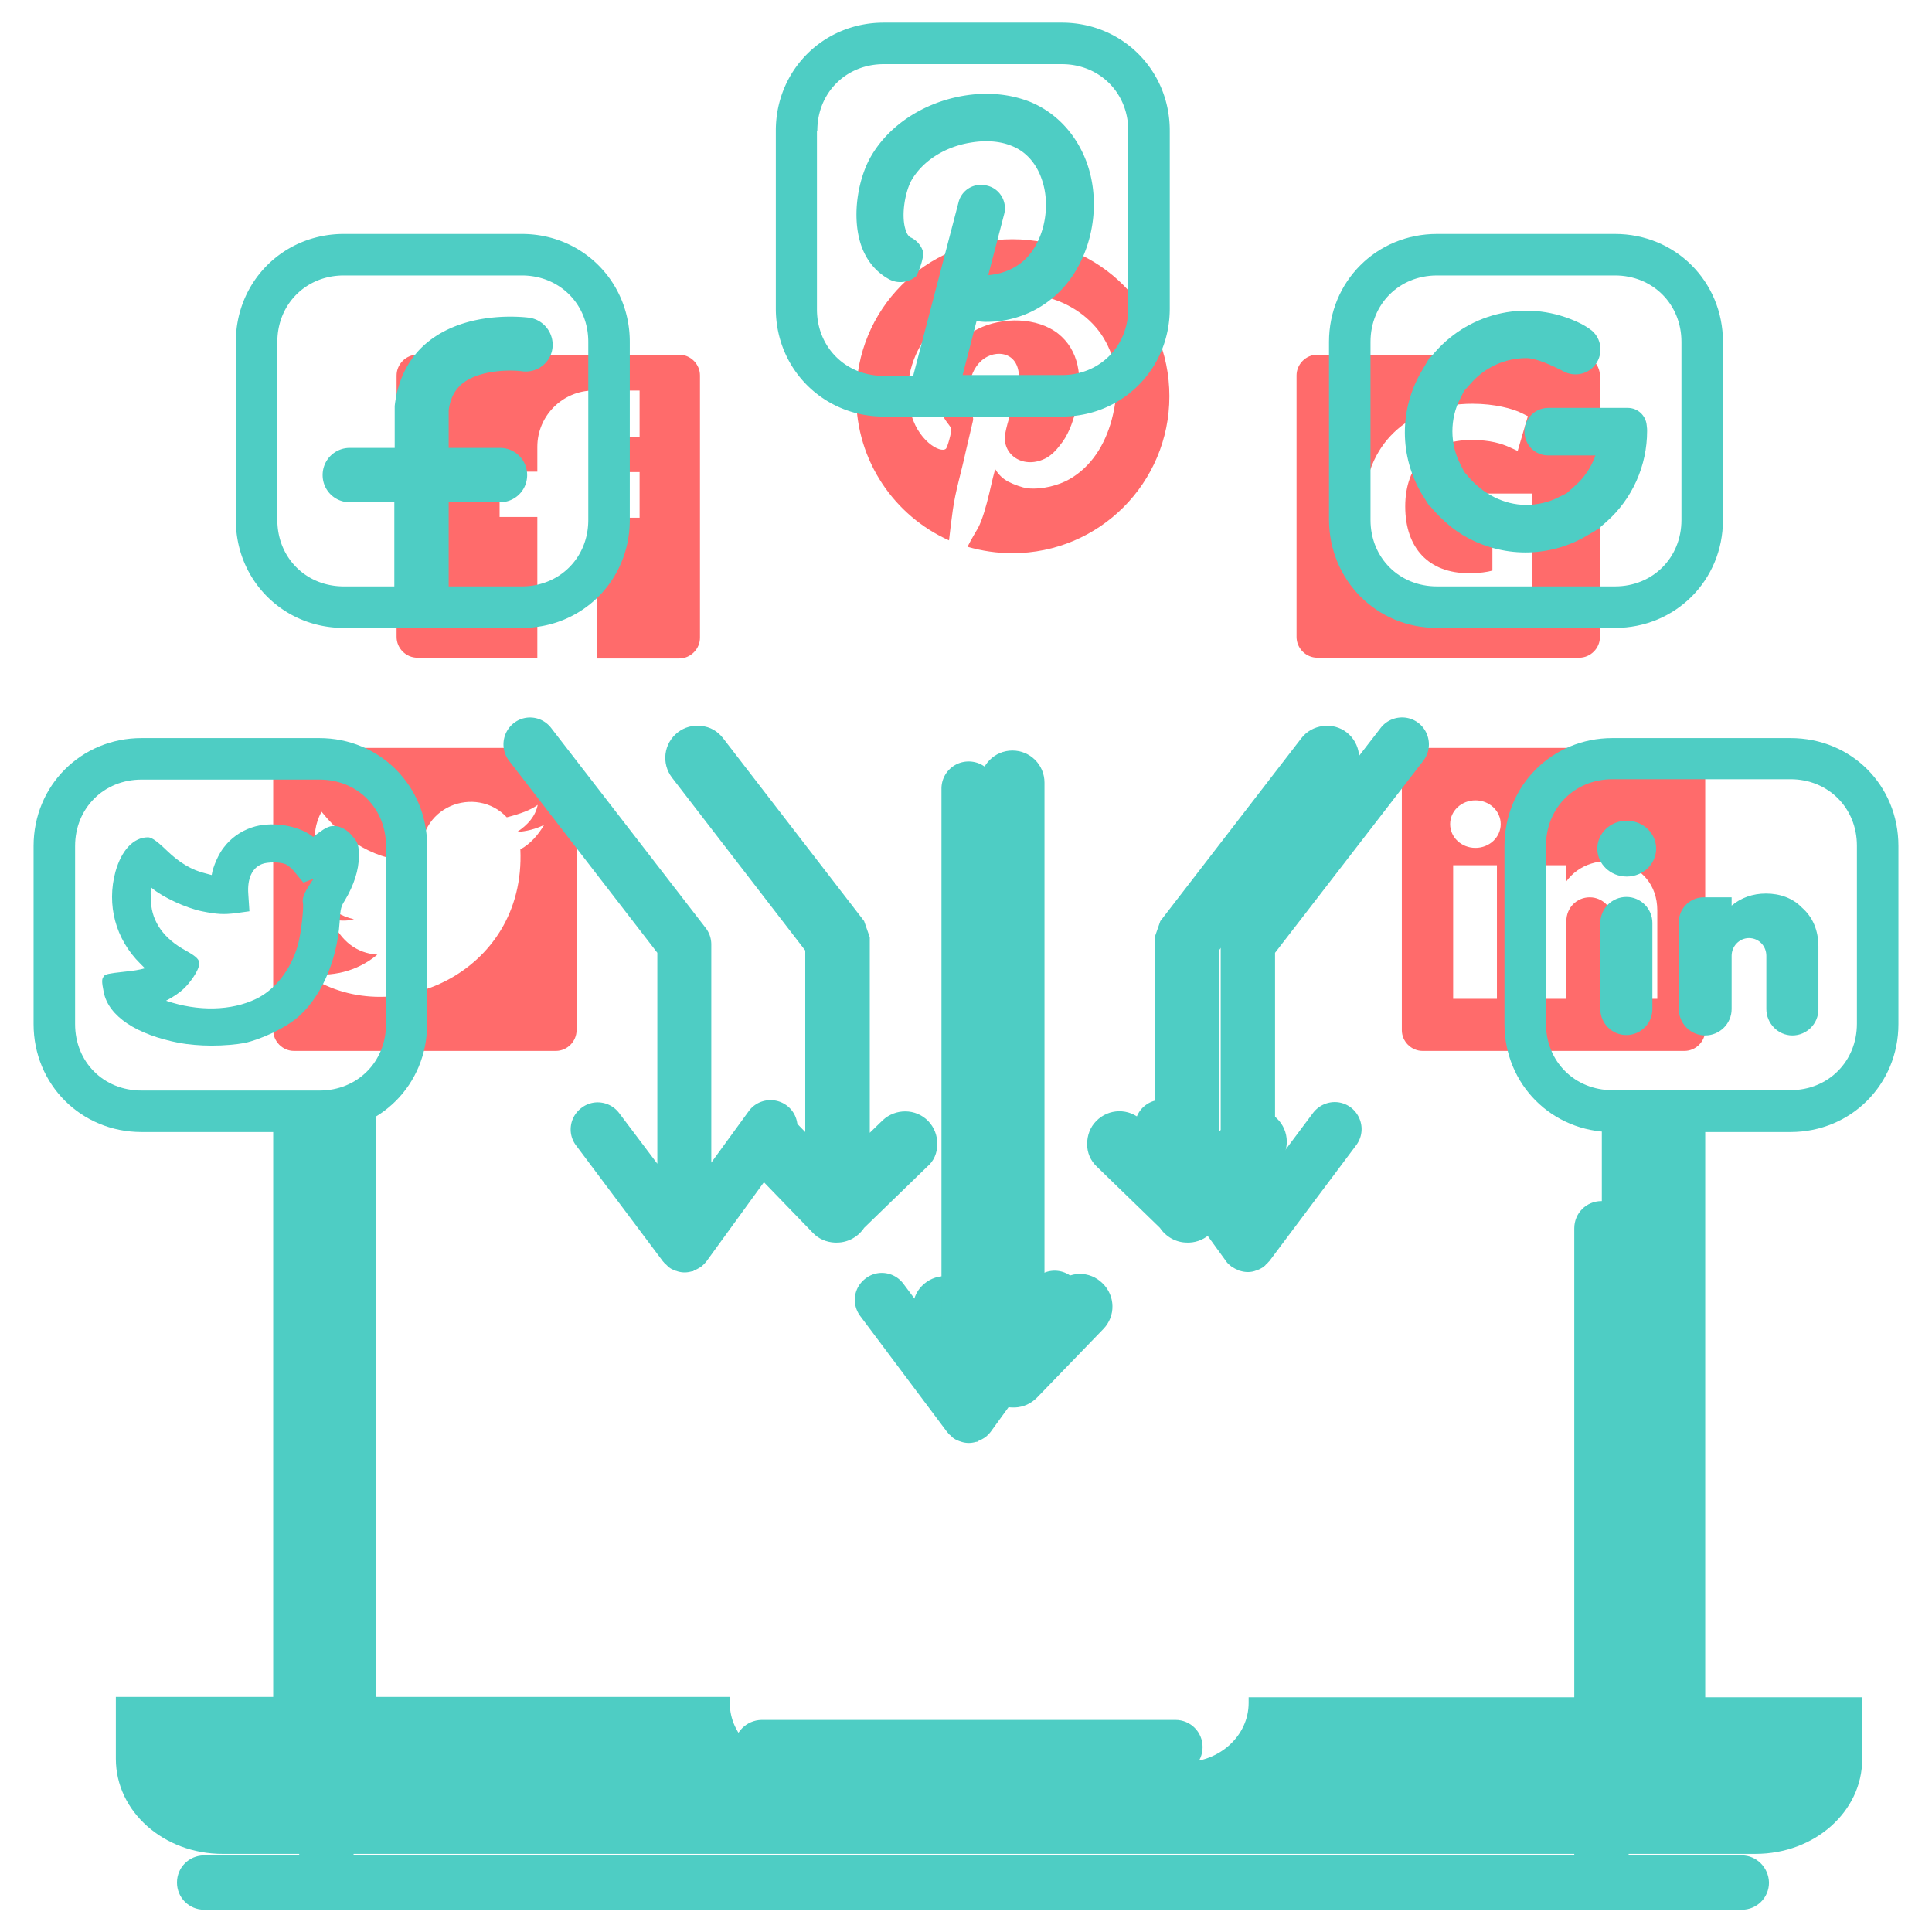 <svg xmlns="http://www.w3.org/2000/svg" viewBox="0 0 512 512"><path fill="#ff6b6b" fill-rule="evenodd" d="M268.3 63.4c23 0 41.6 18.6 41.6 41.6s-18.6 41.6-41.6 41.6c-4.1 0-8.1-.6-11.9-1.7 1-2 2.4-4.3 2.8-5 2.4-4.6 3.9-14.4 4.6-15.5.8 1.4 2.1 2.6 3.5 3.3 1.4.7 3.5 1.5 5 1.7 3.9.4 8.3-.8 11.1-2.4 5.8-3.3 9.4-9.1 11.2-15.7 2.2-8.3 1.7-15.6-2.3-22-3-4.8-8.6-9.2-16.1-10.8-7.7-1.6-16.6-.1-22.4 3.4-5.3 3.1-9.9 7.8-12.1 14.8-1.2 3.8-1.4 7.9-.5 12 1.7 8 8.1 11.6 9.5 10.2.4-.4 1.5-4.4 1.4-5.2-.2-1.3-3.6-3-3.4-10 .3-8.1 5.2-13.9 10.4-16.5 6.6-3.3 15.8-3.1 21.3 1.2 5.4 4.3 6.8 11.4 4.7 20.3-.9 3.7-2.2 6.9-4.2 9.3-1 1.3-2 2.4-3.5 3.3-6 3.3-12-.7-11-6.4.6-3.4 2.1-7.1 3-10.5 2.7-10.2-3.8-11.9-7.7-9.9-4.8 2.4-5.9 9.4-4.4 14.6.3 1.1.8 1.5.5 2.6l-1.9 8.1c-1.2 5.6-2.7 10.3-3.4 15.4-.4 2.8-.7 5.4-1 8-14.5-6.5-24.6-21.1-24.6-38-.2-23.2 18.4-41.8 41.4-41.8zm178.1 134.8H377c-3 0-5.5 2.5-5.5 5.5V273c0 3 2.5 5.5 5.5 5.5h69.4c3 0 5.5-2.5 5.5-5.5v-69.4c0-2.9-2.5-5.4-5.5-5.4zm-49.7 66.5h-11.6v-35.4h11.6v35.4zm-5.7-40c-3.7 0-6.7-2.8-6.7-6.3s3-6.3 6.7-6.3 6.7 2.8 6.7 6.3-3 6.3-6.7 6.3zm48.2 40h-11.7V244.1c0-3.5-2.8-6.3-6.2-6.3-3.5 0-6.2 2.8-6.2 6.3v20.6h-11.7v-35.4H415v4.4c6.8-9.6 24.2-6.3 24.2 7.6v23.4zm-291.9-66.5H77.9c-3 0-5.5 2.5-5.5 5.5V273c0 3 2.5 5.5 5.5 5.5h69.4c3 0 5.5-2.5 5.5-5.5v-69.4c0-2.9-2.5-5.4-5.5-5.4zm-9.4 26.9c1.5 33.2-34.8 48.5-56.9 33 7 .8 13.4-.5 19-5.1-5.4-.4-9.5-3.4-12.3-9.4 2.1.4 4.1.6 6.1 0-6.8-1.5-10.1-6.6-10.4-13 2 1 3.6 1.5 5.7 1.5-5.6-4.2-7.3-10.6-3.9-17 7.7 9.6 16.7 13.4 26.5 13.3-1.7-15 14.6-20.4 22.6-11.8 3.5-.9 6.3-1.9 8.2-3.3-.6 3-2.6 5.3-5.5 7.2 2.6-.2 5-.8 7.2-1.9-1.6 2.7-3.6 5-6.3 6.5zM180 94h-69.4c-3 0-5.5 2.5-5.5 5.5v69.3c0 3 2.5 5.5 5.5 5.5h31.8V137h-10v-12h10v-6.6c0-8.2 6.7-14.9 14.9-14.9h12.2v12.3h-6.3c-2.7 0-5 2.2-5 5v4.3h11.3v12.1h-11.3v37.3H180c3 0 5.5-2.5 5.5-5.5V99.5c0-3-2.5-5.5-5.5-5.5zm238.5 0h-69.4c-3 0-5.5 2.5-5.5 5.5v69.3c0 3 2.5 5.5 5.5 5.5h69.4c3 0 5.5-2.5 5.5-5.5V99.5c-.1-3-2.5-5.5-5.5-5.5zM406 158l-1.4.5c-3.6 1.3-9.2 2.8-15.8 2.8-8.3 0-14.8-2.3-19.8-7.1-4.8-4.6-7.5-11.8-7.5-19.8.1-16.4 11.6-27.4 28.7-27.4 5.9 0 10.7 1.3 13.1 2.5l1.6.8-2.7 9.2-2.2-1c-2-.9-5-1.9-10-1.9-11 0-17.6 6.6-17.6 17.6 0 11.1 6.3 17.7 16.8 17.7 2.9 0 5-.3 6.3-.7v-11.1h-10v-9.3H406V158z" clip-rule="evenodd"/><g fill="#4ECDC4"><path d="m280.1 340.2-3.3 3.4V207.4c0-4.7-3.8-8.5-8.5-8.5s-8.5 3.8-8.5 8.5v136.5l-3.4-3.3c-3.4-3.3-8.8-3.2-12.1.2-1.6 1.6-2.4 3.8-2.4 6.1s.9 4.4 2.6 6l16.7 16.2c1.6 2.4 4.3 3.9 7.2 3.9h.6c2.2-.1 4.2-1 5.8-2.6l17.6-18.2c3.3-3.4 3.2-8.8-.2-12.1-3.4-3.4-8.8-3.3-12.1.1z" fill="#4ecdc4"/><path d="M248.4 303.2c0-2.3-.8-4.4-2.4-6.1-3.3-3.4-8.7-3.4-12.1-.2l-3.4 3.3v-51.8l-1.5-4.3-37.4-48.5c-1.4-1.8-3.4-3-5.7-3.2-2.3-.3-4.5.3-6.3 1.7-3.7 2.9-4.4 8.2-1.5 12l35.3 45.8V300l-3.3-3.4c-3.3-3.4-8.7-3.4-12.1-.2-3.4 3.3-3.4 8.7-.2 12.1l17.6 18.2c1.5 1.6 3.6 2.5 5.8 2.6h.6c2.9 0 5.6-1.5 7.2-3.9l16.7-16.2c1.8-1.5 2.7-3.7 2.7-6zm110-97.1c2.9-3.7 2.2-9.1-1.5-12-1.8-1.4-4.1-2-6.3-1.7-2.3.3-4.3 1.4-5.7 3.2l-37.4 48.5-1.5 4.3v51.8l-3.4-3.3c-3.4-3.3-8.8-3.2-12.1.2-1.6 1.6-2.4 3.8-2.4 6.1s.9 4.4 2.6 6l16.7 16.2c1.6 2.4 4.3 3.9 7.2 3.9h.6c2.2-.1 4.2-1 5.8-2.6l17.6-18.2c3.3-3.4 3.2-8.8-.2-12.1-3.4-3.3-8.8-3.2-12.1.2L323 300v-48.1l35.4-45.8z" fill="#4ecdc4"/></g><path fill="#4ECDC4" d="M451.9 449.8V294c-1.8.5-3.6.7-5.5.7h-21.9V449.8h-93.6v1.5c0 8.7-7.7 15.7-17.1 15.7H210.5c-9.5 0-17.1-7-17.1-15.7v-1.6H99.7v-155H77.9c-1.9 0-3.7-.2-5.5-.7v155.7H30.7v16.4c0 14 12.7 25.2 28.3 25.2h406.2c15.7 0 28.3-11.2 28.3-25.1v-16.4h-41.6z"/><path d="M91.4 238.6c2.4-4 3.7-8.1 3.7-11.6 0-2.7-.1-3.7-1.8-5.5-1-1.3-2.5-2.2-3.8-2.5-2-.4-3.1.3-5.2 1.8l-1.3 1-.4-.3c-3.9-2.9-11-3.9-15.9-2.2-3 1-5.6 2.9-7.4 5.3-1.3 1.6-2.9 5.1-3.2 7.3-.3-.1-.8-.2-1.5-.4-3.8-.9-7.1-2.9-10.4-6.1-3.2-3.1-4.3-3.5-5-3.5-3.8 0-7 3.4-8.6 9.1-2.4 8.8 0 17.9 6.6 24.4l1.2 1.2c-1.3.4-3.2.7-5.3.9-4.7.5-4.9.7-5.4 1l-.3.4c-.4.6-.5 1.1.1 4.1 1.3 6.3 8.6 11.2 20.1 13.4 2.3.4 5.3.7 8.5.7 3.3 0 6.5-.3 8.7-.7 4.5-1 10.3-3.8 13.5-6.3 6.5-5.2 11-15.1 11.7-25.7.2-3.7.4-4.2 1.4-5.8zm-9.3-4.2c-1.6 2.4-2.1 3.8-1.8 5 .2.9-.4 7.5-1.3 10.8-1.7 6.4-5.9 12-11.1 14.5-6.6 3.2-15.4 3.4-23.9.5 1.8-.9 3.7-2.2 4.8-3.3 1.4-1.3 4-4.7 4-6.6 0-.9-.5-1.7-3.6-3.4-5.7-3.1-8.9-7.5-9.2-12.9-.1-1.8-.1-3.1 0-3.9l.3.3c2.9 2.4 8.9 5.2 13.2 6.1 4 .8 5.7.9 9 .5l3.6-.5-.3-4.6c-.3-4 1-6.9 3.6-7.9 1.4-.6 4.8-.6 6.2 0 .4.1 1.6 1 2.4 2l2.4 2.9 2.9-1.1c-.5.4-.8 1-1.2 1.6z" fill="#4ecdc4"/><path d="M113.2 271.4v-47.2c0-16-12.6-28.6-28.6-28.6H37.5c-16 0-28.6 12.6-28.6 28.6v47.2c0 16 12.6 28.6 28.6 28.6h47.2c16 0 28.5-12.6 28.5-28.6zm-93.3 0v-47.2c0-10 7.6-17.6 17.6-17.6h47.2c10 0 17.6 7.6 17.6 17.6v47.2c0 10-7.6 17.6-17.6 17.6H37.5c-10.1 0-17.6-7.6-17.6-17.6z" fill="#4ecdc4"/><ellipse cx="431.1" cy="224.9" rx="7.8" ry="7.4" fill="#4ecdc4"/><path d="M431 237.7c-3.8 0-6.9 3.1-6.9 6.9v22.8c0 3.8 3.1 6.9 6.9 6.9s6.9-3.1 6.9-6.9v-22.8c0-3.8-3.1-6.9-6.9-6.9zm37-.9c-3.5 0-6.6 1.1-9.1 3.2v-2.2h-7.4c-3.6 0-6.6 2.9-6.6 6.6v23c0 3.8 3.1 7 7 7 3.8 0 7-3.1 7-7v-14.1c0-2.6 2.1-4.7 4.6-4.7 2.6 0 4.6 2.1 4.6 4.7v14.1c0 3.8 3.1 7 6.9 7 3.8 0 6.9-3.1 6.9-6.9v-16.7c0-4.2-1.5-7.8-4.4-10.3-2.4-2.5-5.8-3.7-9.5-3.7z" fill="#4ecdc4"/><path d="M474.5 195.6h-47.2c-16 0-28.6 12.6-28.6 28.6v47.2c0 16 12.6 28.6 28.6 28.6h47.2c16 0 28.6-12.6 28.6-28.6v-47.2c0-16.1-12.5-28.6-28.6-28.6zm17.6 75.7c0 10-7.6 17.6-17.6 17.6h-47.2c-10 0-17.6-7.6-17.6-17.6v-47.2c0-10 7.6-17.6 17.6-17.6h47.2c10 0 17.6 7.6 17.6 17.6v47.2zM378.8 134.1l.1-.1 1 1.2c2.6 2.9 5.6 5.5 9 7.3 10.4 5.6 22.5 5 31.9-.7l3.4-2-.1-.1 1.6-1.4c6.9-6.1 10.8-14.9 10.8-24.1 0-.3 0-.8-.1-1.4-.2-2.7-2.4-4.7-5-4.7h-21.1c-3.5 0-6.3 2.8-6.3 6.3s2.8 6.3 6.3 6.3h12.5c-1.1 3.2-3.1 6.1-5.7 8.3l-1.9 1.7-2 1c-2.7 1.4-5.7 2.1-8.8 2.1-5.9 0-11.5-3-15.3-7.5L388 125l-1-2c-1.4-2.7-2.1-5.7-2.1-8.7 0-3 .7-6.1 2.1-8.7l1-2 1.7-1.9c3.7-4.3 9.1-6.8 14.8-6.8 2.5 0 6.8 1.9 10 3.6 2.6 1.3 5.7.8 7.7-1.2 2.9-2.9 2.5-7.8-.9-10.1-1-.7-1.9-1.2-2.5-1.5-13.7-6.7-29.1-3-38.4 7.5l-1.4 1.6-.1-.1-2 3.4c-3 5-4.6 10.7-4.6 16.5 0 5.8 1.6 11.5 4.6 16.5l1.9 3z" fill="#4ecdc4"/><path d="M380.8 166.4H428c16 0 28.6-12.6 28.6-28.6V90.6c0-16-12.6-28.6-28.6-28.6h-47.2c-16 0-28.6 12.6-28.6 28.6v47.2c.1 16 12.6 28.6 28.6 28.6zm-17.6-75.8c0-10 7.6-17.6 17.6-17.6H428c10 0 17.6 7.6 17.6 17.6v47.2c0 10-7.6 17.6-17.6 17.6h-47.2c-10 0-17.6-7.6-17.6-17.6V90.6zM194.6 463c0 4 3.2 7.2 7.2 7.2h109.7c4 0 7.2-3.2 7.2-7.2s-3.2-7.2-7.2-7.2H201.8c-4 .1-7.2 3.3-7.2 7.2z" fill="#4ecdc4"/><path d="M461.6 491.7h-30V325.5c0-4-3.2-7.2-7.2-7.2s-7.2 3.2-7.2 7.2v166.2H93.7V325.5c0-4-3.2-7.2-7.2-7.2s-7.2 3.2-7.2 7.2v166.2H54.1c-4 0-7.2 3.2-7.2 7.2s3.2 7.2 7.2 7.2h407.5c4 0 7.2-3.2 7.2-7.2-.1-4-3.3-7.2-7.2-7.2z" fill="#4ecdc4"/><path d="M256.7 201.8c-4 0-7.2 3.2-7.2 7.2v144.7l-10.1-13.5c-2.4-3.2-6.9-3.8-10-1.4-3.2 2.4-3.8 6.8-1.4 10l23 30.7.2.2c.2.3.4.5.7.7l.4.4.2.2c.1.1.2.1.3.2.4.3.9.5 1.4.7.2.1.4.1.6.2.6.2 1.3.3 1.9.3.7 0 1.3-.1 2-.3h.2c.1 0 .2-.1.3-.2.5-.2.9-.4 1.4-.7.2-.1.3-.2.5-.3.5-.4 1-.9 1.4-1.4l22.8-31.4c2.3-3.2 1.6-7.7-1.6-10s-7.7-1.6-10 1.6l-9.9 13.6V208.9c.1-3.9-3.1-7.1-7.1-7.1zm-120.5-10.2c-3.1 2.4-3.7 6.9-1.3 10l39.3 50.9v55.9L164.1 295c-2.4-3.2-6.9-3.8-10-1.4-3.2 2.4-3.8 6.9-1.4 10l23 30.7.2.2c.2.3.5.5.7.7l.4.4.2.2c.1.1.2.1.3.2.4.3.9.5 1.4.7.2.1.4.1.6.2.6.2 1.3.3 1.9.3.7 0 1.3-.1 2-.3h.2c.1 0 .2-.1.3-.2.5-.2.9-.4 1.4-.7.2-.1.3-.2.5-.3.5-.4 1-.9 1.4-1.4l22.8-31.4c2.3-3.2 1.6-7.7-1.6-10s-7.7-1.6-10 1.6l-9.9 13.6v-57.8c0-1.6-.5-3.1-1.5-4.4l-40.8-52.8c-2.4-3.3-6.9-3.9-10-1.5zm167.5 101.2c-3.2 2.3-3.9 6.8-1.6 10l22.8 31.4c.4.6.9 1 1.4 1.4.1.1.3.2.5.3.4.3.9.5 1.4.7.1 0 .2.1.3.2h.2c.7.2 1.3.3 2 .3s1.3-.1 1.9-.3c.2-.1.4-.1.6-.2.5-.2.9-.4 1.4-.7.1-.1.2-.1.3-.2.1 0 .1-.1.2-.2.2-.1.3-.3.4-.4.3-.2.5-.5.7-.7l.2-.2 23-30.7c2.4-3.2 1.7-7.6-1.4-10-3.2-2.4-7.6-1.7-10 1.4l-10.1 13.5v-55.9l39.3-50.9c2.4-3.1 1.8-7.6-1.3-10-3.1-2.4-7.6-1.8-10 1.3L325 245.8a7.1 7.1 0 0 0-1.5 4.4V308l-9.9-13.6c-2.2-3.2-6.7-3.9-9.9-1.6zM91.1 166.4h19.6c.3 0 .7.1 1 .1.3 0 .7-.1 1-.1h25.6c16 0 28.6-12.6 28.6-28.6V90.6c0-16-12.6-28.6-28.6-28.6H91.1c-16 0-28.6 12.6-28.6 28.6v47.2c0 16 12.6 28.6 28.6 28.6zM73.5 90.6c0-10 7.6-17.6 17.6-17.6h47.2c10 0 17.6 7.6 17.6 17.6v47.2c0 10-7.6 17.6-17.6 17.6h-19.4v-22.3h13.6c4 0 7.2-3.2 7.2-7.2s-3.2-7.2-7.2-7.2h-13.6v-9.9c.4-3.2 1.6-5.5 3.7-7.2 4.7-3.7 13-3.6 15.8-3.2 3.9.5 7.5-2.2 8-6.1.5-3.9-2.2-7.5-6.1-8.1-1.6-.2-16.2-1.9-26.5 6.1-5.3 4.1-8.4 10.1-9.2 17.3V118.7H92.7c-4 0-7.2 3.2-7.2 7.2s3.2 7.2 7.2 7.2h11.8v22.3H91.1c-10 0-17.6-7.6-17.6-17.6V90.6zm160.7 19.8h47.2c16 0 28.6-12.6 28.6-28.6V34.6c0-16-12.6-28.6-28.6-28.6h-47.2c-16 0-28.6 12.6-28.6 28.6v47.2c0 16 12.6 28.6 28.6 28.6zm-17.6-75.8c0-10 7.6-17.6 17.6-17.6h47.2c10 0 17.6 7.6 17.6 17.6v47.2c0 10-7.6 17.6-17.6 17.6h-26.3l3.7-14.3c.8.1 1.6.2 2.4.2h.2c6.4 0 12.6-2.2 17.5-6.3 9.8-8 13.7-23.6 9-36.2-2.8-7.4-8.1-13-14.9-15.8-5.3-2.1-11.4-2.7-17.8-1.6-10.4 1.8-19.5 7.7-24.3 15.9-3.2 5.4-5.2 14.9-3 22.7 1.3 4.6 4.1 8.1 7.9 10.1 2.4 1.2 5.3.7 7.1-1 1.8-3.9 1.8-6.1 1.8-6.1-.4-1.7-1.6-3.2-3.2-4-.3-.1-1.1-.5-1.6-2.4-1.1-3.8 0-9.9 1.7-12.9 3-5.1 8.8-8.8 15.6-9.9 4.1-.7 7.9-.4 11 .9 4.5 1.8 6.8 5.7 7.8 8.6 2.8 7.6.5 17.6-5.2 22.2-2.5 2-5.7 3.2-8.9 3.4l4.2-16.1c.9-3.3-1.1-6.8-4.5-7.6-3.4-.9-6.8 1.1-7.6 4.5l-12 45.9h-7.9c-10 0-17.6-7.6-17.6-17.6V34.6z" fill="#4ecdc4"/></svg>